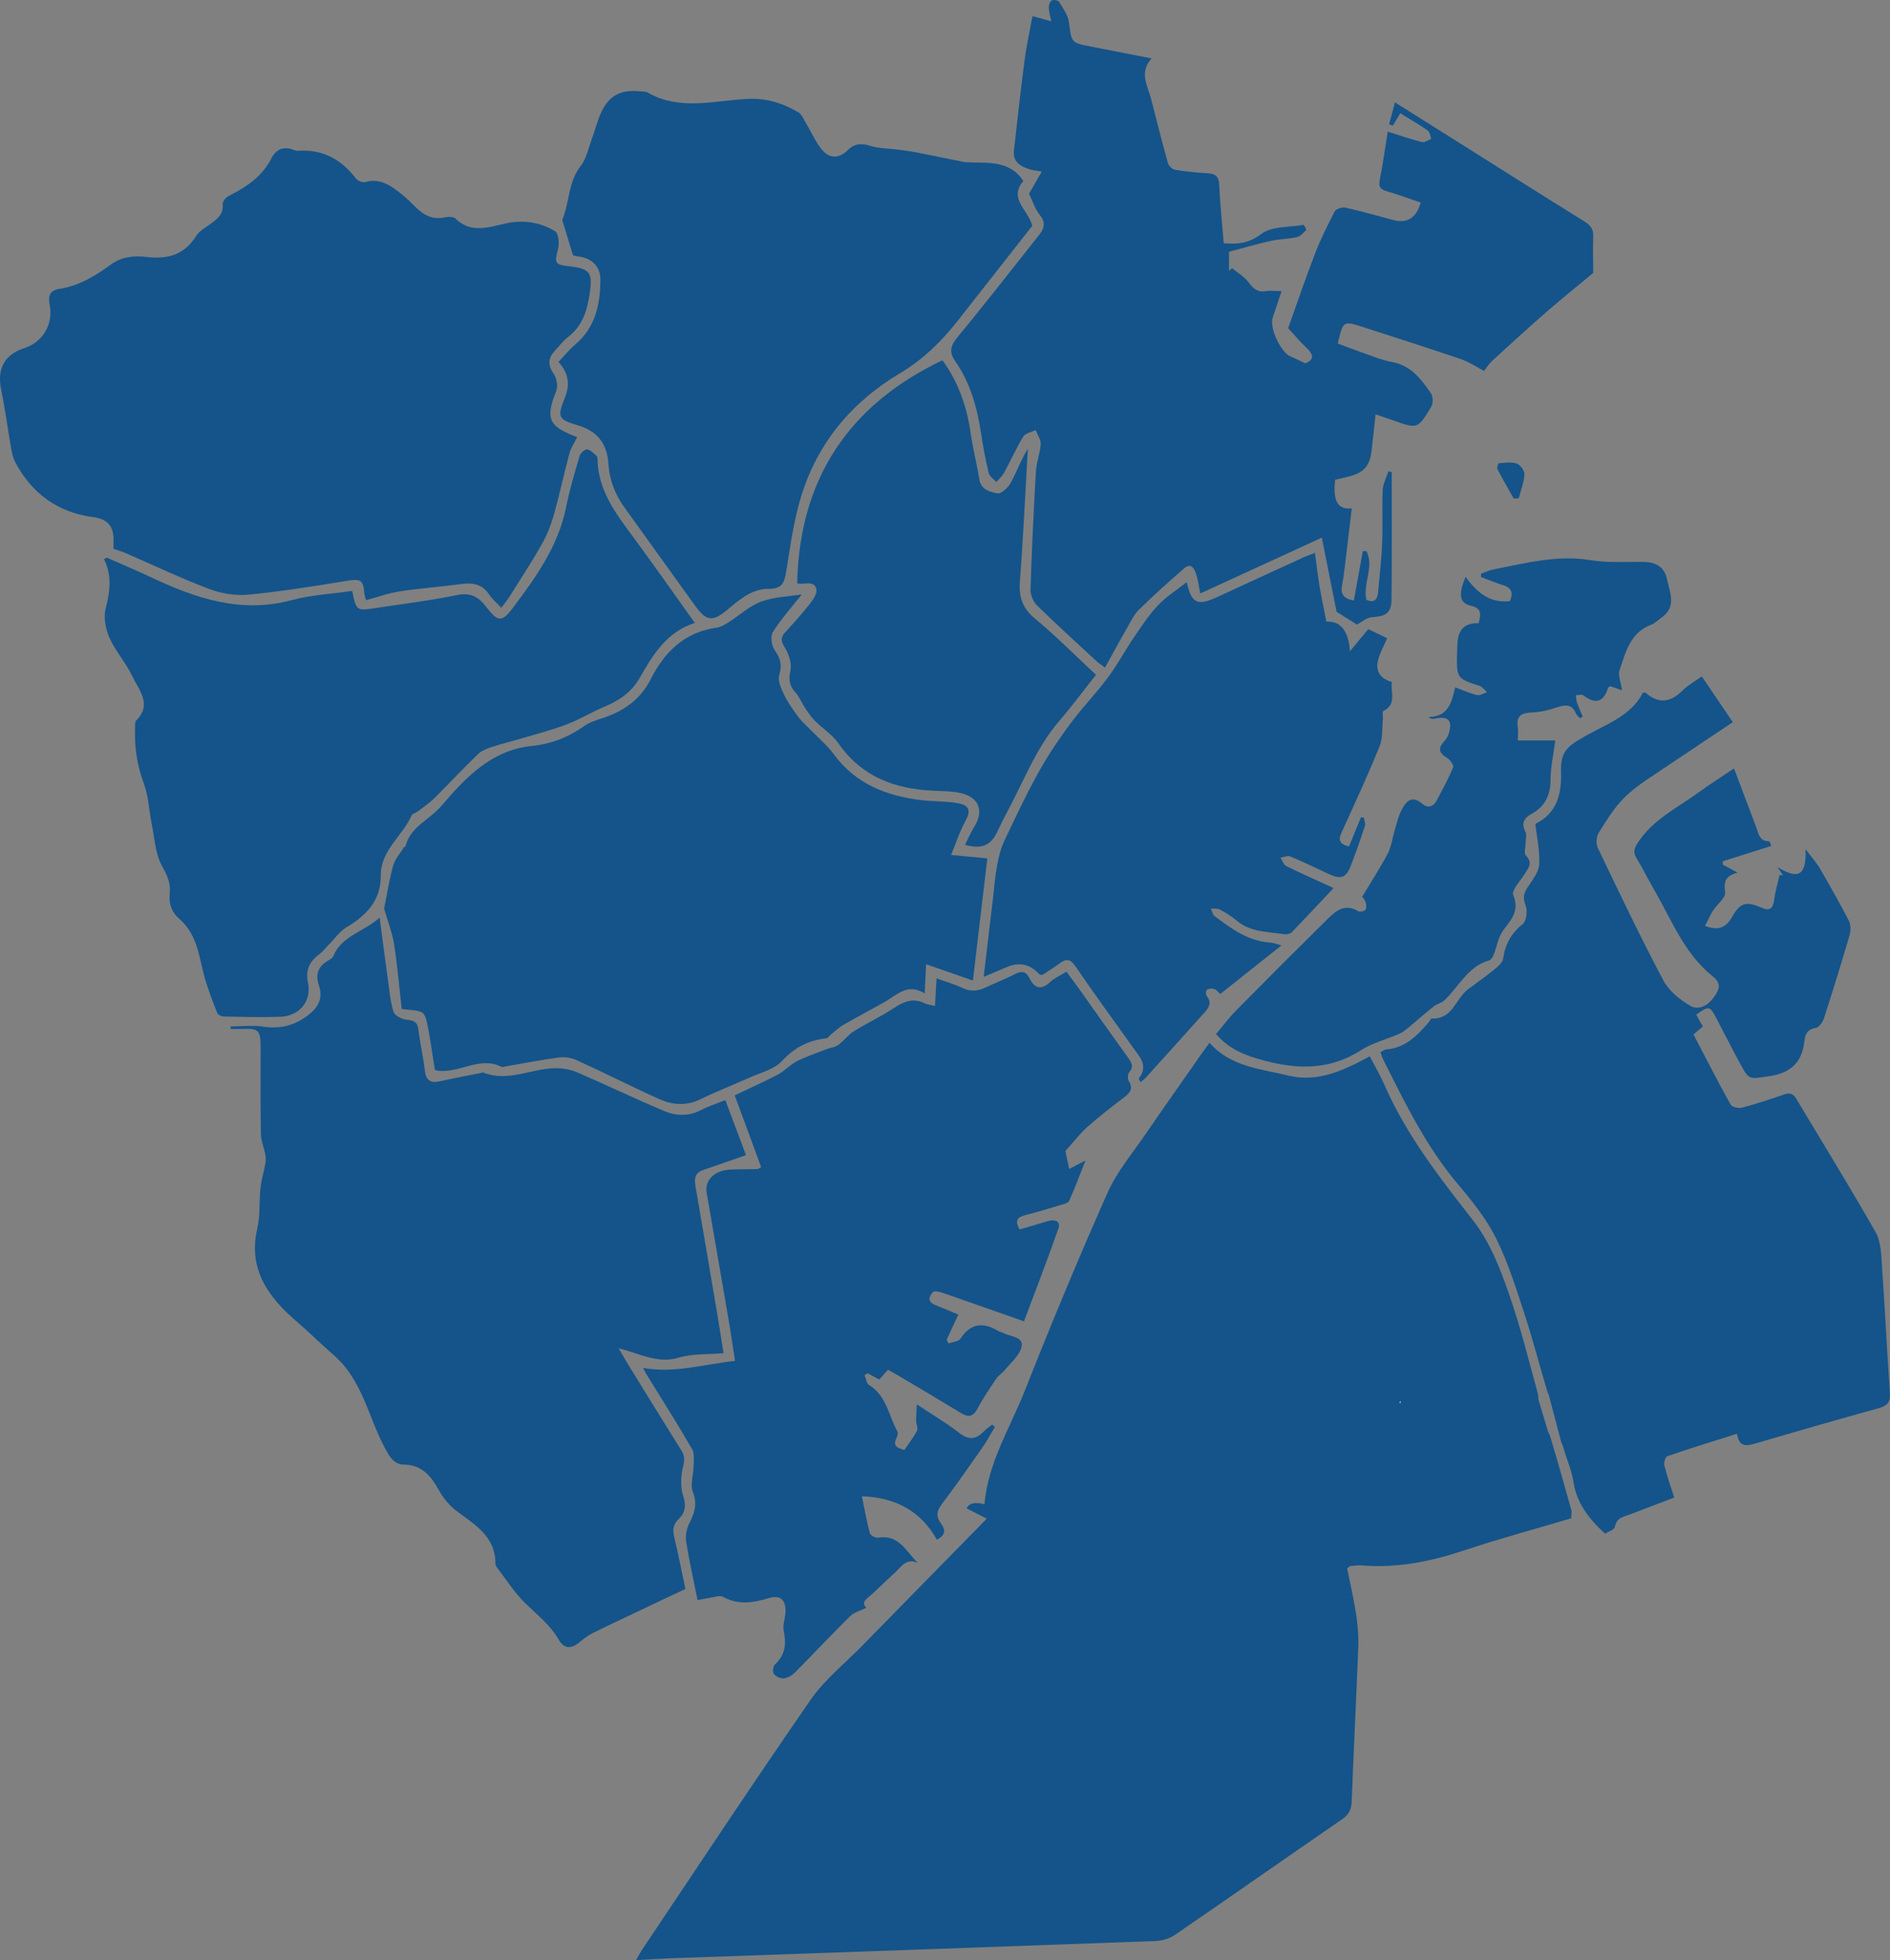 <?xml version="1.0" encoding="UTF-8"?>
<svg id="Layer_2" data-name="Layer 2" xmlns="http://www.w3.org/2000/svg" viewBox="0 0 191.31 198.36">
  <rect x="0" y="0" width="191.31" height="198.36" fill="#808080" stroke="none"/>
  <defs>
    <style>
      .cls-1, .cls-2, .cls-3 {
        stroke-width: 0px;
      }

      .cls-2 {
        fill: #14548a;
      }

      .cls-3 {
        fill: #fff;
      }
    </style>
  </defs>
  <g id="Layer_2-2" data-name="Layer 2">
    <path class="cls-2" d="m159.08,153.64c-3.63,1.08-7.29,2.06-10.88,3.26-3.37,1.12-6.77,1.81-10.34,1.52-.39-.03-.79.03-1.19.07-.07,0-.12.09-.31.23.3,1.49.66,3.03.9,4.59.17,1.09.27,2.22.23,3.32-.2,5.23-.47,10.45-.67,15.68-.03.79-.26,1.3-.93,1.77-5.66,3.89-11.28,7.84-16.95,11.72-.55.38-1.31.61-1.98.63-16.29.6-32.58,1.17-48.87,1.74-1.16.04-2.31.12-3.71.19.28-.48.45-.81.66-1.12,5.65-8.42,11.24-16.89,17.02-25.23,1.41-2.04,3.44-3.65,5.2-5.45,4.16-4.25,8.32-8.48,12.62-12.87-.82-.42-1.43-.74-2.04-1.05.26-.53.86-.66,1.81-.41.35-4.2,2.6-7.74,4.1-11.53,2.65-6.72,5.43-13.4,8.36-20,.96-2.15,2.55-4.03,3.9-6.01,1.85-2.7,3.75-5.37,5.62-8.06.22-.32.46-.63.8-1.1,2.15,2.44,5.14,2.63,7.94,3.31,3.05.74,5.62-.51,8.28-1.94.52,1,1.07,1.93,1.49,2.9,2.21,5.03,5.53,9.32,8.88,13.59,1.79,2.28,2.81,4.93,3.73,7.58,1.13,3.24,1.96,6.58,2.87,9.89.14.5.13,1.1-.02,1.59-.26.81-.07,1.37.55,1.89.31.26.64.61.75.98.75,2.48,1.45,4.98,2.15,7.48.06.22,0,.46,0,.79l.03.05Zm-30.39-11.09c-.11-1.61-1.19-.41-1.92-.85,0,.8-.05,1.39.02,1.97.03.28.28.54.43.81.16-.27.45-.53.45-.8,0-.75.22-1.22,1.06-1.17-.15.93.03,1.74,1.05,1.95.56.12,1.37.34,1.59-.75-.57-.03-1.06-.06-1.55-.09v-.25c.57-.04,1.14-.09,2.06-.16-.47-.6-.7-1.16-1.11-1.36-.82-.39-1.53,0-2.08.69h0Zm13.92-6.23c.8-.87,1.3-1.42,1.81-1.98-.07-.12-.14-.23-.21-.35-.74.26-1.48.51-2.31.8-.03-.57-.02-1.19-.14-1.8-.04-.21-.38-.45-.62-.51-.13-.03-.49.3-.49.47-.04,1.74-.02,3.49-.02,5.15,1.24.48,1.13-.47,1.36-1.13.84.58,1.36,1.81,3,.88-.87-.56-1.6-1.03-2.38-1.53h0Zm-14.19-2.97c-.03-.23-.06-.46-.09-.69-.68-.08-1.43-.38-2.02-.18-.58.19-1.23.81-1.4,1.38-.12.4.47,1.05.83,1.53.14.2.53.2.72.38.32.3.58.68.87,1.02-.46.04-1.01.27-1.37.1-.72-.35-1.01-.1-1.3.56.25.18.49.4.76.54,1.19.63,2.63.25,3.1-.8.46-1.02,0-1.82-1.39-2.46-.37-.17-.71-.4-1.06-.6.02-.11.04-.22.06-.34l2.29-.46v.02Zm5.6,4.93c1.26.04,2.16-.77,2.21-1.99.05-1.21-.83-2.16-2.02-2.21s-2.17.84-2.22,2.02c-.05,1.21.81,2.14,2.03,2.18h0Zm-1.77-3.25c-.46-.45-.67-.7-.93-.9-.17-.13-.57-.18-.58-.28-.04-.64-.45-.98-.92-.68-.57.38-.97,1.03-1.41,1.59-.04.04.12.36.2.36.93.04.75.72.79,1.29.11,1.58.79,2.06,2.51,1.66-.12-.28-.19-.74-.34-.77-1.36-.24-.79-1.2-.85-2,.39-.07.73-.13,1.52-.28h.01Zm8.12.18c-1.16-1.31-2.38-1.42-3.34-.54-.93.85-.94,2.18-.02,3.05.93.88,2.29.75,3.45-.58-.61-.07-1.01-.11-1.42-.17-.42-.06-.93-.03-1.23-.26-.18-.14-.19-.85,0-1.04.24-.24.74-.24,1.14-.31.4-.07.8-.09,1.42-.16h0Zm-5.68,9.3c0-1.16.02-2.15-.02-3.13,0-.19-.18-.48-.33-.53-.15-.04-.38.16-.56.27-.31.2-.59.54-.93.61-.91.19-1.13.78-1.09,1.57.04.82.49,1.22,1.31,1.21h1.62Zm10.77-2.49c.02.14.03.29.05.43.38.04.76.08.79.08-.27.4-1.01,1.11-.88,1.36.63,1.23,1.75.33,2.7.59-.11-.71-.11-1.24-.29-1.7-.16-.39-.49-.9-.83-.98-.47-.11-1.02.13-1.54.21h0Zm-18.95-.18c-.5-1.05-1.39-.93-2.16-.72-.84.23-1.21,1.04-.97,1.81.19.59.68,1.29,1.22,1.5.67.26,1.58.22,1.94-.88-.74-.48-2.18.97-2.3-.7-.14-1.94,1.67-.25,2.27-1.02h0Zm21.84,0c0,.62-.04,1.21.02,1.79.03.3.25.57.39.86.18-.29.36-.58.53-.88.19-.33.36-.66.53-1,.13.33.28.65.39.99.06.18,0,.41.05.59.04.12.19.26.31.27.13.02.39-.09.39-.15,0-.67.1-1.37-.1-1.98-.09-.28-.74-.46-1.16-.55-.37-.08-.77.02-1.35.06h0Zm-23.89-5.57c0-.48.07-.97-.03-1.42-.05-.26-.37-.46-.57-.69-.21.19-.59.36-.6.56-.06.99-.07,1.98,0,2.97,0,.2.46.37.71.56.16-.22.42-.42.46-.67.08-.42.02-.87.02-1.31h0Zm18.36,5.38c-.12.11-.24.23-.36.34.27.7.51,1.41.83,2.08s.82.65,1.14.04c.37-.7.59-1.48.88-2.22-.14-.08-.27-.17-.41-.25-.35.44-.7.88-1.01,1.26-.35-.4-.71-.83-1.07-1.25h0Zm12.65,2.76c.03-.15.05-.29.08-.44-.59-.14-1.18-.28-1.84-.44,0-.66.04-1.29-.02-1.91-.02-.2-.28-.37-.43-.56-.13.16-.36.32-.36.49-.03.97-.02,1.94-.02,2.87h2.6-.01Zm-17.13-2.46c-.37-.15-.75-.19-.83-.37-.65-1.41-1.02-.15-1.11.2-.13.47.13,1.03.17,1.55.1,1.17.58,1.43,1.67.87-1.14-1.32-1.14-1.43.1-2.26h0Zm4.07.77c-.22-.56-.44-1.11-.65-1.66-.13.56-.38,1.13-.36,1.69.02.58.28,1.15.44,1.73.18-.55.36-1.09.57-1.75h0Zm-6.46.51h0c0-.24.05-.49,0-.72-.08-.26-.26-.49-.39-.74-.14.23-.37.46-.41.7-.06.47-.06.96,0,1.43.03.2.28.37.43.55.12-.17.3-.33.36-.52.06-.22,0-.48,0-.71h.01Zm-11.04-10.09c-.45-.33-.75-.71-1.01-.69-.27.02-.7.43-.7.67,0,.26.4.71.66.72.27.02.57-.36,1.05-.7h0Z"/>
    <path class="cls-2" d="m175.77,145.11c-2.4.76-4.72,1.47-7.01,2.26-.19.07-.36.66-.29.94.26,1.04.62,2.06,1,3.24-1.51.58-2.99,1.13-4.46,1.7-.65.25-1.38.33-1.55,1.27-.05.29-.66.47-.99.69-1.64-1.51-2.89-3.1-3.21-5.28-.3-2.01-1.61-3.85-1.26-6.2-.02,0-.26-.13-.5-.26.03-.07.06-.14.09-.2.33.11.77.11.98.34.91.99,1.81,1.22,2.46.55.55-.57.48-1.68-.14-2.14-.73-.56-1.7-.27-2.35.64-.43-.3-.89-.56-1.26-.91-.29-.27-.57-.63-.68-1.01-.76-2.52-1.41-5.08-2.23-7.59-.87-2.65-1.7-5.35-2.93-7.83-.98-1.97-2.41-3.76-3.85-5.46-3.24-3.82-5.39-8.28-7.61-12.7-.1-.2-.15-.43-.24-.68.22-.11.39-.27.57-.28,1.95-.14,3.16-1.42,4.33-2.77.1-.12.2-.37.29-.36,2.12.11,2.41-2.03,3.67-2.96.88-.65,1.77-1.28,2.62-1.97.38-.31.87-.71.93-1.13.21-1.45.81-2.56,1.98-3.49.38-.31.51-1.37.3-1.89-.31-.76-.19-1.24.21-1.85.47-.72,1.11-1.5,1.16-2.29.09-1.32-.23-2.66-.39-4.11,2.15-1.05,2.68-2.96,2.6-5.26-.07-2.14.7-2.65,2.64-3.73,2.06-1.15,4.47-1.99,5.65-4.29.15.01.25-.01.3.03,1.32,1.13,2.51.95,3.71-.25.52-.53,1.21-.9,1.95-1.43,1.05,1.54,2.06,3.04,3.14,4.63-2.71,1.81-5.29,3.54-7.87,5.26-2.99,1.99-3.73,2.71-5.72,5.97-.23.38-.27,1.09-.08,1.49,2.16,4.5,4.3,9.01,6.64,13.42.56,1.06,1.68,1.96,2.75,2.58.79.46,1.75-.02,2.35-.87.52-.74.86-1.36-.09-2.11-2.91-2.32-4.19-5.77-5.99-8.86-.6-1.03-1.13-2.12-1.75-3.14-.35-.58-.22-.96.12-1.5,1.51-2.36,3.97-3.53,6.12-5.09,1.15-.84,2.36-1.6,3.64-2.47.78,2.06,1.51,4,2.24,5.93.25.65.31,1.45,1.31,1.45.1,0,.2.41.22.47-1.71.54-3.31,1.04-4.91,1.55,0,.12,0,.23.02.35.42.23.84.45,1.49.8-1.26.31-1.42.94-1.27,2.01.07.54-.81,1.19-1.22,1.82-.3.47-.52.99-.81,1.56,1.37.52,2.12.17,2.74-.92.85-1.49,1.45-1.59,3.08-.88.75.32,1.07-.03,1.17-.81.11-.85.36-1.69.55-2.53.12,0,.23,0,.35.01-.19-.28-.38-.55-.57-.83,1.71,1.05,3,1.31,2.85-1.81.66.88,1.13,1.39,1.47,1.98,1,1.73,1.99,3.47,2.9,5.24.21.4.23,1.01.1,1.45-.83,2.84-1.7,5.66-2.61,8.47-.13.39-.51.91-.84.96-.84.13-1.06.66-1.13,1.31-.24,2.21-1.42,3.27-3.64,3.58-1.94.27-1.94.44-2.87-1.28-.82-1.51-1.59-3.04-2.39-4.56-.69-1.31-.75-1.32-2.05-.4.11.2.22.41.33.62.1.17.2.34.34.57-.3.26-.59.5-.95.82,1.25,2.39,2.46,4.77,3.76,7.1.14.25.81.4,1.17.3,1.43-.38,2.83-.84,4.23-1.33.6-.21.93-.09,1.26.46,2.68,4.49,5.44,8.94,8.02,13.49.55.97.56,2.29.64,3.46.3,4.26.5,8.53.8,12.8.07.97-.3,1.31-1.17,1.55-4.16,1.15-8.3,2.34-12.44,3.56-.93.27-1.64.36-1.86-.94l-.06-.03Zm-9.66-.59c.92,0,1.4-.5,1.46-1.37.05-.83-.67-1.43-1.57-1.4-.93.03-1.39.57-1.37,1.44.02.91.56,1.35,1.48,1.33h0Zm-4.38-2.7c0,.63-.04,1.22.02,1.8.03.3.25.57.39.86.14-.27.3-.53.42-.81.15-.37.27-.76.41-1.14.15.04.31.07.46.11.04.46.06.92.13,1.38.03.16.17.39.3.43.14.04.48-.11.48-.18,0-.66.07-1.37-.14-1.97-.1-.28-.74-.43-1.16-.52-.37-.08-.77.02-1.31.04h0Zm6.25-.17c-.12.09-.25.18-.37.26.28.72.51,1.47.84,2.16.31.66.82.65,1.13.04.36-.7.58-1.48.86-2.23-.14-.08-.28-.17-.42-.25-.35.45-.7.9-.99,1.27-.35-.41-.7-.83-1.06-1.25h0Z"/>
    <path class="cls-2" d="m23.32,103.87c1.12,0,2.27-.13,3.37.03,1.84.27,3.35-.19,4.76-1.38.93-.79,1.19-1.7.84-2.77-.38-1.13-.12-1.94.91-2.53.2-.12.46-.26.54-.46.82-2.04,3.06-2.44,4.69-3.9.28,2.13.55,4.26.85,6.39.15,1.06.23,2.15.56,3.16.13.38.85.74,1.34.79.71.07,1.08.22,1.17,1,.17,1.38.49,2.74.65,4.12.11,1,.55,1.32,1.51,1.11,1.39-.31,2.79-.57,4.18-.85.08-.02.17-.07.23-.04,2.53,1.02,4.91-.45,7.38-.44.71,0,1.47.14,2.12.42,2.96,1.28,5.87,2.68,8.85,3.93,1.19.5,2.47.53,3.71-.12.7-.37,1.47-.61,2.44-1,.73,1.95,1.46,3.89,2.09,5.57-1.54.53-2.92,1.03-4.32,1.5-.81.27-.93.81-.8,1.59.78,4.48,1.53,8.97,2.29,13.45.18,1.09.35,2.19.56,3.5-1.6.14-3.16.04-4.56.46-2.1.63-3.84-.39-6.07-.96.53.9.88,1.5,1.24,2.08,1.7,2.75,3.39,5.51,5.11,8.25.34.54.35.97.19,1.62-.23.95-.3,2.08,0,2.98.34,1,.2,1.74-.46,2.37-.59.57-.61,1.11-.44,1.82.43,1.82.79,3.66,1.13,5.24-1.78.84-3.46,1.63-5.13,2.43-1.41.67-2.82,1.32-4.21,2.02-.45.23-.89.52-1.27.86-.87.76-1.64.82-2.2-.15-.86-1.5-2.16-2.51-3.36-3.67-1.1-1.06-1.94-2.4-2.88-3.63-.09-.12-.18-.29-.18-.43,0-2.73-2.05-3.91-3.9-5.29-.73-.55-1.38-1.32-1.82-2.12-.8-1.45-1.71-2.57-3.54-2.6-.96-.02-1.38-.68-1.86-1.55-1.74-3.17-2.3-6.97-5.25-9.53-1.28-1.11-2.47-2.31-3.77-3.42-2.77-2.38-4.94-5.23-3.97-9.37.31-1.34.18-2.77.33-4.16.09-.81.34-1.59.48-2.39.05-.29.07-.6.02-.89-.13-.72-.44-1.43-.46-2.15-.06-2.87-.02-5.75-.03-8.63,0-1.93-.15-2.07-2.03-2-.33.01-.66,0-1,0v-.25h-.03Z"/>
    <path class="cls-2" d="m137.33,63.2c-.67-.43-1.34-.85-2.04-1.29-.48-2.41-.96-4.87-1.49-7.5-4.07,1.87-8.11,3.72-12.31,5.65-.16-.79-.23-1.41-.42-1.99-.18-.56-.53-1.14-1.2-.56-1.56,1.36-3.11,2.74-4.58,4.19-.53.52-.86,1.24-1.23,1.89-.74,1.28-1.44,2.59-2.21,3.97-.37-.28-.64-.44-.86-.65-2.02-1.87-4.06-3.72-6.03-5.65-.39-.38-.67-1.09-.65-1.64.13-3.99.32-7.98.55-11.96.05-.91.43-1.79.48-2.7.03-.47-.33-.96-.51-1.44-.43.22-1.05.32-1.26.67-.72,1.18-1.28,2.46-1.95,3.68-.19.34-.51.61-.77.91-.27-.3-.69-.57-.77-.91-.32-1.31-.57-2.65-.77-3.99-.4-2.63-1.09-5.15-2.64-7.36-.62-.88-.46-1.55.25-2.4,2.82-3.41,5.54-6.92,8.29-10.38.54-.68.63-1.27.02-2.02-.48-.6-.72-1.39-1.07-2.11.39-.68.79-1.38,1.29-2.25-.58-.1-.92-.12-1.24-.23-.9-.29-1.7-.73-1.58-1.87.34-3.08.69-6.17,1.09-9.25.19-1.44.51-2.87.79-4.38.73.2,1.23.34,1.9.53-.12-.61-.25-1.02-.25-1.44,0-.24.14-.59.32-.68.18-.09.64,0,.73.15.39.66.9,1.34.99,2.06.27,2.07.2,2.08,2.26,2.47,1.95.38,3.9.76,6.1,1.19-1.27,1.45-.41,2.73-.06,4.04.57,2.19,1.11,4.38,1.72,6.56.08.28.46.64.75.68,1.1.18,2.22.28,3.33.35.78.05,1.07.35,1.11,1.17.09,1.95.3,3.89.46,5.91,1.42.1,2.52.03,3.78-.93,1.05-.81,2.82-.68,4.28-.93.07,0,.33.47.28.52-.28.28-.58.64-.93.72-.85.19-1.75.18-2.61.37-1.39.31-2.76.71-4.27,1.11v1.92c.1-.09.21-.18.31-.26.57.47,1.25.86,1.68,1.44.48.64.92,1.03,1.76.88.45-.08.93,0,1.57,0-.33.99-.62,1.85-.9,2.72-.33,1.03.83,3.49,1.82,3.9.44.18.87.4,1.49.69.65-.27,1.05-.67.17-1.51-.75-.71-1.41-1.51-1.91-2.05.93-2.62,1.76-5.06,2.69-7.47.57-1.48,1.28-2.92,2.01-4.33.14-.26.76-.47,1.09-.4,1.63.36,3.25.84,4.87,1.26,1.39.37,2.31-.22,2.76-1.77-1.15-.39-2.29-.81-3.47-1.16-.62-.18-.81-.44-.68-1.11.31-1.59.53-3.21.81-4.91,1.26.4,2.35.78,3.47,1.06.27.07.62-.21.94-.33-.12-.29-.15-.7-.37-.85-.88-.61-1.81-1.15-2.77-1.74-.28.47-.52.87-.76,1.26-.12-.05-.24-.1-.37-.15.18-.68.36-1.36.59-2.21,2.32,1.46,4.47,2.82,6.63,4.17,4.19,2.64,8.37,5.29,12.58,7.9.62.39.89.79.86,1.52-.05,1.39,0,2.79,0,3.67-1.74,1.45-3.21,2.62-4.62,3.85-1.9,1.65-3.76,3.35-5.61,5.05-.36.33-.63.77-.82,1.02-.74-.39-1.51-.91-2.35-1.2-3.29-1.12-6.6-2.17-9.9-3.24-2.01-.65-2.01-.64-2.56,1.66.71.27,1.44.55,2.17.81,1.09.38,2.17.85,3.3,1.06,1.94.35,2.98,1.74,3.97,3.19.22.32.22,1.03,0,1.38-1.34,2.23-1.37,2.21-3.81,1.35-.52-.18-1.05-.36-1.8-.62-.14,1.31-.27,2.51-.41,3.71-.18,1.52-.8,2.21-2.31,2.59-.46.12-.93.21-1.37.32-.25,2.06.22,3.08,1.68,2.89-.26,2.2-.51,4.31-.77,6.42-.06.51-.16,1.02-.24,1.54-.11.78.29,1.23,1.22,1.36.3-1.66.61-3.32.91-4.99h.36c.82,1.58-.38,3.27,0,4.93.72.32,1.11.05,1.18-.72.16-1.71.35-3.41.42-5.12.07-1.75-.03-3.52.05-5.27.03-.64.38-1.27.58-1.9l.33.09c0,4.3.03,8.6-.02,12.9,0,1.35-.6,1.71-1.98,1.78-.53.03-1.03.49-1.57.77l.02-.02Z"/>
    <path class="cls-2" d="m58.42,44.23c-.28.59-.63,1.1-.78,1.65-.55,2.03-.98,4.09-1.55,6.12-.29,1.02-.67,2.05-1.19,2.97-1.03,1.83-2.18,3.59-3.3,5.37-.23.37-.52.71-.86,1.17-.54-.58-.94-.91-1.21-1.32-.69-1.05-1.64-1.25-2.8-1.09-2.09.28-4.2.43-6.28.75-1.13.17-2.22.57-3.4.89-.08-.31-.16-.48-.17-.66-.1-1.42-.38-1.53-1.83-1.29-3.3.54-6.6,1.07-9.93,1.39-1.3.12-2.75-.12-3.98-.59-2.85-1.08-5.6-2.39-8.4-3.61-.4-.17-.82-.29-1.25-.44v-.99c0-1.34-.69-2.04-2-2.21-3.63-.46-6.26-2.38-7.96-5.59-.2-.38-.3-.82-.38-1.25-.36-2.04-.63-4.09-1.04-6.11-.42-2.06.34-3.51,2.33-4.15,1.9-.61,2.99-2.45,2.58-4.44-.18-.88.08-1.43.97-1.56,2-.3,3.66-1.32,5.25-2.48,1.12-.82,2.4-.9,3.67-.75,2.09.24,3.76-.24,4.94-2.12.34-.54,1-.89,1.54-1.29.66-.49,1.25-.96,1.15-1.94-.03-.26.34-.7.63-.84,1.78-.9,3.37-1.95,4.31-3.81.44-.87,1.21-1.25,2.21-.85.15.06.31.11.47.1,2.49-.17,4.39.86,5.87,2.81.18.23.66.43.92.36,1.53-.44,2.62.36,3.69,1.21.5.4.96.85,1.41,1.3.84.84,1.76,1.34,3.01,1.05.32-.07.83-.07,1.03.12,1.61,1.56,3.37.88,5.17.49,1.73-.37,3.45-.11,4.94.81.35.22.43,1.25.28,1.81-.36,1.37-.32,1.56,1.01,1.71,2.23.25,2.52.59,2.2,2.79-.25,1.68-.72,3.27-2.18,4.38-.5.38-.89.91-1.33,1.38-.7.74-.76,1.45-.13,2.35.31.44.44,1.27.25,1.75-1.26,3.07-.47,3.64,2.12,4.66h0Z"/>
    <path class="cls-2" d="m81.18,60.13c-.99,1.25-2.07,2.46-2.94,3.81-.27.42-.16,1.36.15,1.81.58.83.81,1.5.49,2.53-.18.55.16,1.35.45,1.95.39.82.93,1.58,1.47,2.31.39.53.91.96,1.37,1.44.74.77,1.58,1.47,2.21,2.32,2.22,3.04,5.37,4.27,8.94,4.68,1.19.14,2.4.09,3.57.29,1.3.22,1.41.78.78,1.93-.54.98-.88,2.06-1.4,3.32,1.42.13,2.47.23,3.67.35-.48,4.05-.96,8.11-1.46,12.36-1.64-.57-3.12-1.08-4.74-1.65-.05,1.04-.09,1.89-.14,2.96-1.72-1.1-2.81.15-4.06.86-1.39.79-2.8,1.52-4.18,2.32-.47.27-.86.67-1.29,1.01-.14.12-.27.34-.42.35-1.8.19-3.22.91-4.5,2.3-.78.84-2.14,1.16-3.27,1.67-1.67.75-3.38,1.41-5.02,2.21-1.38.67-2.75.57-4.05,0-2.84-1.27-5.61-2.68-8.43-3.97-.54-.25-1.24-.35-1.83-.27-1.81.24-3.61.6-5.42.91-.12.02-.26.09-.35.04-2.23-1.13-4.28.68-6.45.38-.04,0-.07-.02-.31-.08-.2-1.24-.38-2.56-.62-3.87-.43-2.33-.39-2-2.74-2.29-.24-2.12-.42-4.32-.76-6.5-.18-1.18-.63-2.31-1.02-3.66.25-1.24.5-2.81.91-4.33.18-.67.71-1.24,1.08-1.85.04-.06.17-.08.18-.14.49-1.97,2.41-2.66,3.58-4.02,2.51-2.92,5.08-5.71,9.27-6.13,1.89-.19,3.63-.87,5.2-1.98.6-.43,1.36-.65,2.08-.89,2.05-.7,3.68-1.89,4.68-3.86,1.41-2.79,3.43-4.78,6.68-5.23.41-.06.82-.3,1.19-.53,1.11-.7,2.12-1.67,3.32-2.11,1.35-.49,2.86-.52,4.12-.73h0Z"/>
    <path class="cls-2" d="m97,133.04c-.42.91-.8,1.73-1.18,2.55.07.12.13.25.2.37.41-.16,1.01-.19,1.2-.49,1.04-1.58,2.3-1.69,3.81-.78.17.1.38.12.56.22.69.38,2.02.34,1.82,1.37-.18.88-1.1,1.62-1.73,2.4-.24.3-.61.51-.82.82-.67.99-1.35,1.99-1.91,3.04-.45.85-.94.92-1.71.44-2.18-1.33-4.38-2.63-6.58-3.93-.24-.14-.48-.27-.78-.43-.3.34-.58.65-.89.99-.39-.22-.76-.42-1.14-.63-.11.06-.23.11-.34.17.15.35.2.86.47,1.02,1.77,1.09,1.97,3.1,2.86,4.7.09.16,0,.48-.11.68-.37.76.08.99.81,1.19.43-.64.92-1.26,1.29-1.96.12-.23-.09-.63-.1-.96,0-.47.03-.94.07-1.7,1.67,1.11,3.06,1.92,4.31,2.9.96.75,1.69.65,2.47-.16.25-.26.56-.46.84-.69.09.08.19.16.28.24-.44.73-.83,1.48-1.32,2.17-1.33,1.9-2.66,3.8-4.05,5.64-.51.68-.61,1.23-.1,1.93.41.56.62,1.16-.4,1.66-1.6-2.85-4.12-4.27-7.59-4.39.28,1.36.49,2.56.81,3.74.06.22.58.5.83.45,2.1-.36,2.82,1.38,4.02,2.55-1.17-.51-1.66.38-2.27.95-.77.7-1.51,1.42-2.27,2.13-.52.49-1.31.88-.66,1.46-.6.3-1.24.46-1.64.85-1.91,1.88-3.73,3.83-5.62,5.73-.29.29-.73.53-1.12.57-.33.03-.8-.2-.99-.46-.14-.2-.08-.78.12-.96,1.04-.96,1.16-2.07.88-3.38-.12-.56.12-1.18.17-1.78.1-1.31-.46-1.91-1.69-1.54-1.59.48-3.07.72-4.62-.13-.34-.19-.92.04-1.38.11-.45.06-.9.16-1.2.22-.42-2.07-.85-4-1.16-5.94-.09-.59.06-1.31.34-1.86.52-1.04.82-1.94.34-3.15-.29-.74.07-1.73.08-2.61,0-.59.11-1.28-.16-1.74-1.48-2.55-3.07-5.05-4.62-7.56-.12-.19-.21-.41-.33-.64,3.15.57,6.09-.36,9.3-.71-.21-1.38-.39-2.66-.61-3.93-.75-4.37-1.5-8.73-2.26-13.1-.22-1.26.8-2.26,2.4-2.33.92-.04,1.84-.03,2.75-.05.07,0,.14-.07.37-.19-.88-2.39-1.77-4.8-2.68-7.27,1.49-.71,2.96-1.36,4.39-2.12.67-.36,1.21-.98,1.89-1.33.95-.48,1.97-.82,2.97-1.21.4-.16.87-.19,1.21-.43.58-.42,1.02-1.04,1.63-1.42,1.32-.82,2.74-1.48,4.03-2.33,1-.66,1.93-1.05,3.08-.49.27.14.6.16,1.07.28.05-.93.1-1.77.16-2.79.94.34,1.81.59,2.62.97.84.4,1.59.32,2.39-.07.97-.47,1.99-.84,2.94-1.34.68-.36,1.12-.25,1.45.42.54,1.07,1.19,1.23,2.11.38.43-.4,1-.64,1.64-1.04.42.58.84,1.14,1.25,1.7,1.64,2.31,3.27,4.63,4.93,6.93.38.52.7.94.16,1.57-.15.18-.16.65-.03.87.48.78.12,1.2-.49,1.66-1.27.96-2.54,1.95-3.73,3.01-.77.69-1.41,1.54-2.19,2.41.09.44.21,1.05.37,1.82.49-.26.92-.48,1.66-.86-.61,1.52-1.09,2.82-1.66,4.09-.1.22-.53.31-.82.4-1.22.37-2.45.74-3.68,1.06-.77.2-1.01.56-.51,1.43.95-.28,1.93-.57,2.91-.86.67-.19,1.27.04,1.02.75-1.09,3.12-2.29,6.2-3.49,9.41-2.81-.99-5.51-1.95-8.22-2.88-.31-.11-.83-.23-.98-.09-.4.42-.64.97.19,1.3.77.3,1.53.64,2.37.99h0Z"/>
    <path class="cls-2" d="m56.53,36.63c.58-.61,1.07-1.23,1.67-1.74,2.09-1.76,2.58-4.14,2.57-6.68,0-1.24-.94-2.12-2.2-2.25-.31-.03-.62-.08-.62-.28-.32-1.05-.64-2.1-.96-3.16-.03-.11-.08-.25-.05-.34.72-1.75.57-3.78,1.84-5.39.57-.72.76-1.73,1.09-2.62.33-.9.56-1.84.95-2.71.78-1.75,1.92-2.38,3.81-2.23.32.03.68,0,.94.14,3.27,1.88,6.75.79,10.13.64,1.91-.09,3.54.43,5.1,1.35.39.23.59.8.85,1.23.53.87.94,1.86,1.6,2.62.8.9,1.73.81,2.6-.05.69-.68,1.41-.66,2.29-.39.83.26,1.75.24,2.63.36.68.09,1.36.17,2.04.3,1.63.32,3.26.66,4.89.99h.12c2.08.11,4.32-.28,5.77,1.9-1.55,1.76.49,2.92.9,4.53-2.44,3.1-4.95,6.3-7.46,9.5-1.68,2.15-3.56,4.01-5.96,5.44-4.83,2.87-8.3,7.01-9.97,12.42-.76,2.46-1.1,5.06-1.52,7.62-.18,1.13-.41,1.78-1.79,1.76-1.62-.02-2.89,1.05-4.06,2.03-1.56,1.31-2.18,1.32-3.37-.32-2.38-3.3-4.75-6.61-7.13-9.91-.96-1.33-1.54-2.78-1.64-4.43-.13-2-1.06-3.31-3.08-3.91-2.04-.61-2.12-.84-1.33-2.81.54-1.34.37-2.49-.66-3.63v.02Z"/>
    <path class="cls-2" d="m10.83,56.44c1.51.67,3.03,1.31,4.52,2.01,4.51,2.12,9.08,3.66,14.19,2.28,1.98-.53,4.08-.63,6.11-.93.42,2.03.42,2.04,2.46,1.72,2.7-.41,5.42-.74,8.1-1.29,1.34-.28,2.16.09,2.95,1.12,1.23,1.6,1.62,1.69,2.79.12,2.31-3.08,4.57-6.22,5.35-10.14.35-1.75.86-3.47,1.37-5.19.08-.29.52-.68.76-.66.34.04.65.4.95.65.08.06.1.22.1.34.06,3.31,2.02,5.71,3.85,8.2,2.01,2.73,3.95,5.5,6,8.37-2.84.9-4.25,3.23-5.6,5.6-.82,1.43-2.07,2.26-3.55,2.88-1.28.54-2.48,1.27-3.77,1.77-1.37.53-2.79.9-4.2,1.32-1.15.34-2.31.62-3.45.99-.49.16-1.01.37-1.37.71-1.51,1.46-2.95,3-4.44,4.48-.49.48-1.07.88-1.62,1.3-.22.17-.59.24-.68.45-.91,2.09-3.13,3.49-3.11,6.08.02,2.48-1.43,4.01-3.45,5.21-.71.42-1.22,1.18-1.83,1.79-.33.34-.62.72-1,1-.97.72-1.34,1.61-1.09,2.81.39,1.87-.83,3.4-2.82,3.47-1.91.07-3.82.01-5.73-.03-.22,0-.57-.19-.64-.38-.41-1.02-.8-2.06-1.13-3.1-.7-2.23-.74-4.73-2.72-6.42-.79-.68-1.06-1.57-.95-2.59s-.26-1.81-.78-2.74c-.68-1.23-.75-2.8-1.04-4.23-.28-1.39-.33-2.86-.82-4.17-.69-1.85-.94-3.7-.87-5.63,0-.24-.02-.56.11-.69,1.65-1.64.28-3.08-.38-4.47-.65-1.36-1.7-2.53-2.32-3.9-.39-.88-.62-2.04-.39-2.95.43-1.7.68-3.33-.17-5.02.1-.05.2-.09.3-.14h.01Z"/>
    <path class="cls-2" d="m120.12,58.89c.47,2.17,1.08,2.46,3.07,1.54,2.93-1.36,5.87-2.7,8.81-4.05.31-.14.64-.25,1.1-.43.17,1.21.29,2.31.47,3.4.19,1.12.43,2.23.69,3.56,1.45-.09,2.26.98,2.38,3,.8-.97,1.37-1.65,1.86-2.24.72.34,1.32.63,1.91.92-.3.73-.79,1.54-.96,2.4-.2,1.01.37,1.73,1.43,2.02-.13,1.05.53,2.27-.87,2.96-.11.05,0,.51-.03.78-.09.92,0,1.92-.32,2.74-1.2,2.96-2.54,5.86-3.87,8.77-.37.8-.15,1.19.76,1.4.4-.98.8-1.96,1.2-2.93h.3c.04.28.19.59.12.83-.45,1.37-.92,2.72-1.44,4.06-.47,1.22-1.01,1.4-2.21.84-1.3-.61-2.6-1.24-3.92-1.79-.26-.11-.65.08-.98.13.19.29.31.7.57.84,1.53.76,3.09,1.45,4.8,2.23-1.47,1.56-2.82,3.01-4.2,4.44-.16.17-.51.28-.75.24-1.68-.26-3.45-.19-4.87-1.39-.52-.43-1.1-.8-1.7-1.12-.25-.13-.6-.07-.9-.09.12.26.17.61.37.76,1.7,1.27,3.4,2.54,5.65,2.68.31.02.61.15,1.13.28-2.14,1.7-4.14,3.29-6.2,4.92-.2-.17-.37-.42-.61-.5-.22-.08-.54-.05-.74.07-.11.06-.14.49-.04.61.59.71.22,1.23-.27,1.77-1.95,2.16-3.9,4.33-5.85,6.49-.15.17-.34.29-.56.48-.09-.19-.2-.34-.17-.38,1-1.28.08-2.18-.6-3.13-1.95-2.73-3.93-5.44-5.82-8.21-.53-.78-.95-.78-1.62-.28-.57.43-1.19.79-1.74,1.16-.16-.04-.26-.04-.31-.09-.95-1.03-2.06-1.26-3.35-.68-.68.3-1.38.58-2.27.96.33-2.8.64-5.41.95-8.02.13-1.07.2-2.15.4-3.21.16-.85.36-1.72.72-2.49,1.12-2.38,2.25-4.77,3.53-7.07.94-1.69,2.04-3.3,3.19-4.86,1.19-1.6,2.59-3.04,3.78-4.64.98-1.31,1.75-2.77,2.68-4.13.75-1.11,1.5-2.24,2.42-3.21.81-.86,1.85-1.5,2.86-2.3l.02-.04Z"/>
    <path class="cls-2" d="m80.69,59.04c.23-10.59,5.23-18.06,14.7-22.58,1.5,2.02,2.45,4.51,2.84,7.24.23,1.62.64,3.2.9,4.82.18,1.09,1.12,1.25,1.84,1.41.36.08,1.06-.58,1.33-1.06.62-1.13,1.06-2.36,1.74-3.46-.26,4.46-.46,8.93-.8,13.38-.13,1.61.24,2.75,1.53,3.82,2.14,1.77,4.11,3.77,6.17,5.68-1.27,1.6-2.44,3.18-3.71,4.66-2.39,2.78-3.64,6.19-5.35,9.35-.34.63-.64,1.28-.96,1.93-.66,1.34-1.52,1.72-3.24,1.27.31-.61.55-1.21.89-1.75,1.07-1.68.57-3.07-1.38-3.5-.89-.2-1.82-.18-2.74-.23-3.9-.18-7.23-1.42-9.57-4.78-.62-.89-1.61-1.51-2.39-2.29-.38-.39-.69-.85-1-1.31-.33-.49-.55-1.09-.94-1.52-.63-.68-.75-1.31-.54-2.25.15-.71-.15-1.65-.55-2.31-.38-.62-.5-1,0-1.55.83-.9,1.64-1.81,2.4-2.76.36-.45.83-1.05.78-1.54-.08-.86-.92-.66-1.55-.64-.12,0-.24-.01-.4-.02h0Z"/>
    <path class="cls-2" d="m153.65,74.93h3.78c-.19,1.46-.48,2.73-.48,4,0,1.58-.6,2.71-1.93,3.44-.83.46-1.03.99-.6,1.85.15.3,0,.74,0,1.12,0,.42-.18,1.02.03,1.24.75.75.25,1.27-.13,1.88-.44.7-1.34,1.65-1.15,2.11.65,1.57-.14,2.43-.97,3.52-.55.71-.68,1.73-1.03,2.6-.08.2-.26.45-.44.5-2.19.63-3.07,2.7-4.57,4.08-.28.25-.72.33-1.01.56-.87.69-1.7,1.43-2.56,2.14-.3.25-.62.5-.97.66-1.28.56-2.68.9-3.84,1.64-3.41,2.19-6.9,1.94-10.56.85-1.58-.47-2.96-1.12-4.13-2.48.69-.81,1.33-1.67,2.08-2.43,3.06-3.1,6.13-6.17,9.23-9.23.84-.83,1.76-1.57,3.07-.77.17.1.61.02.74-.13.13-.16.08-.52.02-.77-.05-.22-.23-.4-.34-.57.89-1.49,1.81-2.89,2.58-4.36.38-.72.47-1.59.71-2.39.21-.68.37-1.4.69-2.02.46-.88,1.04-1.55,2.12-.61.5.43,1.08.31,1.41-.31.6-1.12,1.21-2.24,1.7-3.41.08-.2-.31-.74-.6-.92-.79-.48-1.02-.95-.32-1.69.21-.22.38-.52.47-.81.4-1.29-.03-1.76-1.33-1.51-.12.02-.24.04-.36.04-.07,0-.15-.04-.37-.19,2-.01,2.35-1.47,2.71-3,.8.29,1.49.61,2.21.78.3.07.67-.18,1.01-.29-.25-.22-.46-.54-.74-.63-2.3-.74-2.36-.82-2.29-3.27,0-.36.02-.72.04-1.08.07-1.39.78-2.06,2.15-2,.16-.79.42-1.49-.8-1.77-1.16-.27-1.28-1.14-.53-2.92,1.11,1.53,2.41,2.69,4.48,2.45.38-.85.17-1.36-.73-1.63-.74-.22-1.46-.54-2.19-.81,0-.11,0-.22,0-.33.43-.15.85-.36,1.29-.44,3.24-.63,6.43-1.49,9.82-.93,1.75.29,3.58.15,5.38.18,1.23.02,2.07.49,2.34,1.76.3,1.38,1,2.81-.6,3.9-.33.23-.62.55-.98.68-2.14.79-2.6,2.78-3.22,4.6-.19.54.14,1.26.25,2.05-.5-.18-.85-.3-1.18-.41-.1.06-.21.08-.23.14-.46,1.5-1.29,1.71-2.52.77-.16-.12-.5,0-.75,0,.04.25.04.51.12.75.17.48.38.95.58,1.42-.1.05-.19.1-.29.15-.14-.16-.32-.3-.4-.48-.4-.93-1.03-.91-1.87-.63-.82.27-1.69.5-2.54.53-1.08.04-1.69.32-1.47,1.54.06.34,0,.7,0,1.3h0Z"/>
    <path class="cls-2" d="m153.22,50.46c-.55-.99-1.12-1.98-1.65-2.99-.07-.14.07-.58.13-.59.61-.04,1.27-.15,1.82.03.36.12.81.72.79,1.08-.05.82-.37,1.63-.58,2.44-.17,0-.35.01-.52.02h0Z"/>
    <path class="cls-3" d="m142.61,136.32c.77.5,1.51.97,2.38,1.53-1.64.93-2.16-.3-3-.88-.23.66-.12,1.61-1.36,1.13,0-1.67,0-3.41.02-5.15,0-.17.37-.5.49-.47.24.06.58.3.62.51.12.6.1,1.23.14,1.8.83-.29,1.57-.54,2.31-.8.07.12.14.23.21.35-.51.56-1.02,1.11-1.81,1.98h0Z"/>
    <path class="cls-3" d="m128.42,133.35l-2.29.46c-.02.11-.04.22-.06.34.35.2.69.43,1.06.6,1.39.64,1.85,1.44,1.39,2.46-.47,1.05-1.92,1.43-3.1.8-.27-.14-.51-.36-.76-.54.29-.66.58-.91,1.3-.56.35.17.91-.05,1.37-.1-.29-.35-.54-.72-.87-1.02-.19-.18-.58-.19-.72-.38-.35-.48-.94-1.13-.83-1.53.17-.57.82-1.19,1.4-1.38.59-.2,1.34.1,2.02.18.03.23.06.46.09.69v-.02Z"/>
    <path class="cls-3" d="m134.02,138.28c-1.22-.04-2.08-.96-2.03-2.18.05-1.18,1.03-2.06,2.22-2.02,1.19.05,2.06,1,2.02,2.21-.05,1.21-.95,2.03-2.21,1.99h0Zm1.35-2.06c-.54-.42-.87-.89-1.21-.89-.3,0-.87.56-.83.79.06.38.47.89.83.98.25.07.66-.46,1.21-.89h0Z"/>
    <path class="cls-3" d="m132.25,135.03c-.79.15-1.13.21-1.52.28.06.8-.51,1.76.85,2,.15.03.22.49.34.77-1.73.4-2.4-.08-2.51-1.66-.04-.58.14-1.26-.79-1.29-.08,0-.23-.32-.2-.36.45-.56.84-1.21,1.41-1.59.46-.31.87.04.92.68,0,.1.4.15.58.28.25.2.47.44.93.9h-.01Z"/>
    <path class="cls-3" d="m140.37,135.22c-.61.06-1.02.09-1.42.16s-.9.07-1.14.31c-.18.19-.18.9,0,1.04.3.23.81.2,1.23.26.4.06.81.1,1.42.17-1.16,1.33-2.52,1.46-3.45.58-.92-.87-.91-2.2.02-3.05.96-.88,2.18-.78,3.34.54h0Z"/>
    <path class="cls-3" d="m134.69,144.52h-1.62c-.82,0-1.27-.39-1.31-1.21-.04-.79.18-1.39,1.09-1.57.34-.07.62-.41.93-.61.18-.12.41-.32.56-.27s.33.34.33.53c.03.99.02,1.97.02,3.13h0Z"/>
    <path class="cls-3" d="m145.46,142.03c.52-.09,1.07-.33,1.54-.21.34.08.67.59.83.98.19.46.18.99.29,1.7-.95-.26-2.07.64-2.7-.59-.13-.26.61-.97.88-1.36-.03,0-.41-.04-.79-.08-.02-.14-.03-.29-.05-.43h0Z"/>
    <path class="cls-3" d="m126.51,141.84c-.61.77-2.41-.92-2.27,1.02.12,1.67,1.55.22,2.3.7-.35,1.1-1.27,1.15-1.94.88-.53-.21-1.03-.91-1.22-1.5-.24-.77.13-1.58.97-1.81.77-.21,1.67-.33,2.16.72h0Z"/>
    <path class="cls-3" d="m128.69,142.55c.55-.68,1.26-1.08,2.08-.69.41.2.64.76,1.11,1.36-.92.07-1.49.12-2.06.16v.25c.49.03.98.05,1.55.09-.22,1.09-1.03.86-1.59.75-1.02-.21-1.21-1.03-1.05-1.95l-.04.04h0Z"/>
    <path class="cls-3" d="m148.34,141.84c.57-.03.98-.14,1.35-.06.42.09,1.07.27,1.16.55.19.61.11,1.31.1,1.98,0,.06-.26.17-.39.15-.12-.02-.27-.16-.31-.27-.06-.18,0-.41-.05-.59-.1-.34-.25-.66-.39-.99-.18.33-.35.67-.53,1-.17.3-.35.59-.53.88-.14-.29-.36-.56-.39-.86-.06-.58-.02-1.16-.02-1.79h0Z"/>
    <path class="cls-3" d="m124.45,136.27c0,.44.05.88-.02,1.31-.04.24-.3.45-.46.67-.25-.18-.7-.36-.71-.56-.07-.99-.06-1.98,0-2.97,0-.2.39-.38.6-.56.2.23.52.43.57.69.09.46.03.95.03,1.42h0Z"/>
    <path class="cls-3" d="m142.81,141.65c.36.42.72.84,1.07,1.25.3-.38.65-.82,1.01-1.26.14.08.27.17.41.25-.29.74-.51,1.52-.88,2.22-.32.61-.82.62-1.14-.04-.32-.67-.56-1.39-.83-2.08.12-.11.24-.23.36-.34h0Z"/>
    <path class="cls-3" d="m155.46,144.41h-2.6c0-.93-.02-1.9.02-2.87,0-.17.24-.32.36-.49.15.19.41.36.43.56.06.62.02,1.26.02,1.91.66.16,1.25.3,1.84.44-.03.15-.05.29-.08.44h.01Z"/>
    <path class="cls-3" d="m138.32,141.96c-1.25.83-1.25.94-.1,2.26-1.09.56-1.57.3-1.67-.87-.04-.52-.3-1.08-.17-1.55.09-.35.46-1.61,1.11-.2.08.18.47.21.83.37h0Z"/>
    <path class="cls-3" d="m128.73,142.51c-.84-.04-1.05.42-1.06,1.17,0,.27-.29.53-.45.8-.15-.27-.4-.53-.43-.81-.07-.57-.02-1.16-.02-1.97.73.44,1.82-.76,1.92.85l.04-.04h0Z"/>
    <path class="cls-3" d="m142.4,142.73c-.22.66-.39,1.21-.57,1.75-.16-.57-.43-1.15-.44-1.73,0-.56.23-1.12.36-1.69.22.55.43,1.1.65,1.66h0Z"/>
    <path class="cls-3" d="m135.94,143.24c0,.24.05.49,0,.71-.05.19-.23.35-.36.52-.15-.18-.4-.35-.43-.55-.06-.47-.07-.96,0-1.43.03-.25.26-.47.41-.7.13.25.31.48.39.74.07.22,0,.48,0,.72h-.01Z"/>
    <path class="cls-3" d="m124.9,133.15c-.48.34-.78.72-1.05.7-.25-.02-.66-.47-.66-.72s.44-.65.7-.67.55.36,1.01.69h0Z"/>
    <path class="cls-3" d="m166.11,144.52c-.92.02-1.46-.42-1.48-1.33-.02-.88.44-1.41,1.37-1.44.9-.03,1.62.57,1.57,1.4-.05.87-.53,1.39-1.46,1.37h0Z"/>
    <path class="cls-3" d="m161.73,141.82c.54-.02.94-.12,1.31-.04.42.09,1.06.24,1.16.52.21.6.14,1.31.14,1.97,0,.07-.35.22-.48.18-.14-.04-.28-.27-.3-.43-.07-.45-.09-.92-.13-1.38-.15-.04-.31-.07-.46-.11-.13.38-.25.77-.41,1.14-.12.28-.28.54-.42.81-.14-.29-.36-.56-.39-.86-.06-.58-.02-1.17-.02-1.8h0Z"/>
    <path class="cls-3" d="m167.98,141.65c.36.42.72.84,1.06,1.25.29-.37.64-.82.99-1.27.14.08.28.17.42.25-.28.75-.5,1.52-.86,2.23-.32.62-.82.62-1.13-.04-.33-.7-.57-1.44-.84-2.16.12-.09.25-.18.37-.26h0Z"/>
    <path class="cls-1" d="m135.37,136.22c-.55.42-.96.95-1.21.89-.36-.09-.77-.6-.83-.98-.04-.23.54-.8.83-.79.34,0,.67.47,1.21.89h0Z"/>
    <g>
      <path class="cls-3" d="m127.82,133.17l.33,6.52c-.16-1.53-.32-3.05-.47-4.58"/>
      <path class="cls-3" d="m126.32,133.17l.33,6.52h3c-.16-1.53-.32-3.05-.47-4.58-.04-.41-.14-.76-.44-1.06-.26-.26-.69-.46-1.06-.44-.74.03-1.59.66-1.5,1.5.16,1.53.32,3.05.47,4.58.04.41.14.76.44,1.06.26.26.69.46,1.06.44.78-.03,1.54-.66,1.5-1.5l-.33-6.52c-.04-.78-.66-1.54-1.5-1.5-.78.03-1.54.66-1.5,1.5h0Z"/>
    </g>
    <g>
      <path class="cls-2" d="m134.43,134.31l.29,6.46-1.3-7.21-.11,6.42-.5-7.49-1.22,7.27.15-7.43-1.3,7.41.33-6.81-.47,7.63.03-6.25-1.36,5.52.11-5.09-.42,6.97-.4-4.36-1.46,3.52,1.78-7.49-2.65,5.32,2.11-5.88-4.17,5.46,2.1-4.4-.36.78.33-1.95-3.11,3.27,1.74-4.2-3.05,3.64-.06-1.24c-1.18,2.69-1.44,5.77-.74,8.62l4.28-6.44.51,9.57,1.35-4c-1.21,1.82-2.43,3.64-3.64,5.46l-.73-4.31-.17-2.82c1.37,1.38,2.75,2.76,4.12,4.14.54-1.72,1.08-3.44,1.61-5.15l2.83,4.23-.52-3.31.77,5.31-1.26-1.56-.94,1.53-.64-2.71c-.56,1.51.84,3.17,2.41,3.51s3.19-.23,4.69-.8c-.12-.29-.23-.58-.35-.87-.72.15-1.45.31-2.17.46,1.45-.67,2.9-1.34,4.35-2.01-1.89-.07-3.77-.13-5.66-.2,1.3.1,2.61.2,3.91.3l-1.91-.93,2.27-2.07,1.05,5.29.32-3.83.86,2.34c-.03-2.95-1.07-5.89-2.9-8.2l4.29,3.12-2.98-4.38c1.39,2.12,2.77,4.25,4.16,6.37l-2.08-5.73,2.82,3.97-2.53-6.95,2.7,8.22-.96-8.13,1.01,6.64-1.66-6.98,2.48,7.87-.77-5.78v4.3c.14-1.25.29-2.5.43-3.74l1.58,2.23-.43-2.41.61,8.17.15-6.63.51,4.2-.16-2.75-1.87,8.37-2.58-3.72c.52,1.55,1.04,3.09,1.56,4.64l.47-2.58,2.05,4.35.26-5.84,2.94,5.45,1.21-5.64,1.34,4.87,1.28-8.95-1.85,5.46-2.48-4.24.43,7.9c-.92-1.92-1.84-3.83-2.76-5.75,1.21,1.08,1.68,2.74,2.39,4.19s1.99,2.92,3.61,2.83c1.54-.09,2.67-1.62,2.85-3.15s-.35-3.04-.88-4.49c.67,1.13,1.33,2.25,2,3.38,0-.79,0-1.58-.02-2.37.34,1.15.69,2.3,1.03,3.45"/>
      <path class="cls-2" d="m132.93,134.31l.29,6.46,2.95-.4-1.3-7.21c-.31-1.71-2.92-1.24-2.95.4l-.11,6.42h3l-.5-7.49c-.1-1.57-2.65-2.17-2.95-.4l-1.22,7.27,2.95.4.15-7.43c.03-1.65-2.65-2.1-2.95-.4l-1.3,7.41,2.95.4.33-6.81c.09-1.93-2.88-1.92-3,0l-.47,7.63h3l.03-6.25c0-1.67-2.54-2.06-2.95-.4l-1.36,5.52,2.95.4.11-5.09c.04-1.94-2.88-1.91-3,0l-.42,6.97h3l-.4-4.36c-.16-1.74-2.3-1.96-2.95-.4l-1.46,3.52,2.89.8,1.78-7.49c.38-1.59-1.95-2.74-2.74-1.16l-2.65,5.32,2.74,1.16,2.11-5.88c.63-1.74-1.8-2.39-2.74-1.16-1.39,1.82-2.78,3.64-4.17,5.46l2.59,1.51,2.1-4.4-2.59-1.51-.36.78,2.74,1.16.33-1.95c.23-1.37-1.39-2.64-2.51-1.46l-3.11,3.27,2.51,1.46,1.74-4.2c.57-1.38-1.58-2.57-2.51-1.46l-3.05,3.64,2.56,1.06-.06-1.24c-.09-1.79-2.31-1.92-2.95-.4-1.25,3-1.46,6.26-.74,9.42.3,1.33,2.07,1.37,2.74.36,1.43-2.15,2.85-4.29,4.28-6.44l-2.8-.76.51,9.57c.09,1.7,2.4,2.02,2.95.4l1.35-4c.57-1.68-1.84-2.51-2.74-1.16-1.21,1.82-2.43,3.64-3.64,5.46l2.74.36c-.38-2.26-.7-4.45-.84-6.74l-2.56,1.06,4.12,4.14c.82.82,2.17.4,2.51-.66.54-1.72,1.08-3.44,1.61-5.15l-2.74.36,2.83,4.23c.98,1.47,3,.5,2.74-1.16l-.52-3.31c-.3-1.91-3.16-1.09-2.89.8l.77,5.31,2.51-1.46-1.26-1.56c-.63-.78-1.9-.45-2.36.3l-.94,1.53,2.74.36-.64-2.71c-.35-1.46-2.51-1.39-2.89,0-.55,1.98.51,3.95,2.29,4.9,2.13,1.14,4.55.44,6.66-.34.69-.26,1.37-1.04,1.05-1.85-.12-.29-.23-.58-.35-.87-.32-.79-.97-1.23-1.85-1.05-.72.15-1.45.31-2.17.46l1.16,2.74c1.45-.67,2.9-1.34,4.35-2.01s.62-2.75-.76-2.8c-1.89-.07-3.77-.13-5.66-.2s-1.91,2.86,0,3c1.3.1,2.61.2,3.91.3,1.46.11,2.07-2.15.76-2.8l-1.91-.93.3,2.36,2.27-2.07-2.51-.66,1.05,5.29c.35,1.76,2.81,1.18,2.95-.4l.32-3.83-2.95.4.86,2.34c.55,1.5,3,1.4,2.95-.4-.09-3.25-1.13-6.37-3.11-8.96l-2.05,2.05,4.29,3.12c1.21.88,2.87-.85,2.05-2.05l-2.98-4.38c-1.08-1.58-3.65-.12-2.59,1.51,1.39,2.12,2.77,4.25,4.16,6.37.88,1.35,3.35.52,2.74-1.16l-2.08-5.73-2.74,1.16,2.82,3.97c.91,1.28,3.37.56,2.74-1.16l-2.53-6.95c-.65-1.79-3.5-1.06-2.89.8l2.7,8.22c.5,1.51,3.15,1.37,2.95-.4l-.96-8.13-2.95.4,1.01,6.64,2.89-.8-1.66-6.98-2.89.8,2.48,7.87c.48,1.52,3.18,1.35,2.95-.4l-.77-5.78c-.25-1.85-3-2-3,0v4.3c0,1.98,2.78,1.87,3,0l.44-3.74-2.8.76,1.58,2.23c1,1.41,3.04.55,2.74-1.16l-.43-2.41c-.29-1.65-3.07-1.29-2.95.4l.61,8.17c.14,1.91,2.96,1.95,3,0,.05-2.21.1-4.42.15-6.63h-3l.51,4.2c.23,1.86,3.12,1.97,3,0l-.16-2.75c-.09-1.61-2.56-2.13-2.95-.4l-1.87,8.37,2.74-.36-2.58-3.72c-.91-1.31-3.32-.56-2.74,1.16.52,1.55,1.04,3.09,1.56,4.64.43,1.28,2.61,1.56,2.89,0l.47-2.58-2.74.36,2.05,4.35c.67,1.43,2.73.61,2.8-.76l.26-5.84-2.8.76,2.94,5.45c.59,1.1,2.47.9,2.74-.36l1.21-5.64h-2.89l1.34,4.87c.36,1.32,2.67,1.53,2.89,0l1.28-8.95c.27-1.87-2.26-2.67-2.89-.8l-1.85,5.46,2.74-.36-2.48-4.24c-.72-1.24-2.88-.76-2.8.76l.43,7.9,2.8-.76c-.92-1.92-1.84-3.83-2.76-5.75l-2.36,1.82c1.36,1.31,1.65,3.28,2.69,4.81s2.61,2.78,4.53,2.63c1.79-.14,3.17-1.47,3.82-3.09.85-2.13.18-4.38-.56-6.43l-2.74,1.16c.67,1.13,1.33,2.25,2,3.38.75,1.27,2.81.74,2.8-.76,0-.79,0-1.58-.02-2.37l-2.95.4c.34,1.15.69,2.3,1.03,3.45.55,1.85,3.45,1.06,2.89-.8-.34-1.15-.69-2.3-1.03-3.45-.48-1.6-2.96-1.33-2.95.4,0,.79,0,1.58.02,2.37l2.8-.76c-.67-1.13-1.33-2.25-2-3.38-.84-1.41-3.33-.49-2.74,1.16.48,1.33,1.17,2.92.75,4.34-.31,1.04-1.22,1.79-2.23,1.1s-1.44-1.94-1.89-2.98c-.53-1.22-1.12-2.36-2.08-3.29-1.27-1.23-3.08.31-2.36,1.82.92,1.92,1.84,3.83,2.76,5.75.64,1.34,2.87.69,2.8-.76l-.43-7.9-2.8.76,2.48,4.24c.68,1.16,2.34.84,2.74-.36l1.85-5.46-2.89-.8-1.28,8.95h2.89l-1.34-4.87c-.38-1.37-2.57-1.48-2.89,0l-1.21,5.64,2.74-.36-2.94-5.45c-.74-1.37-2.73-.66-2.8.76l-.26,5.84,2.8-.76-2.05-4.35c-.53-1.13-2.52-.88-2.74.36l-.47,2.58h2.89c-.52-1.55-1.04-3.09-1.56-4.64l-2.74,1.16,2.58,3.72c.68.99,2.44.99,2.74-.36l1.87-8.37-2.95-.4.16,2.75h3l-.51-4.2c-.23-1.87-2.95-1.98-3,0-.05,2.21-.1,4.42-.15,6.63h3l-.61-8.17-2.95.4.43,2.41,2.74-1.16-1.58-2.23c-.9-1.27-2.62-.74-2.8.76l-.44,3.74h3v-4.3h-3l.77,5.78,2.95-.4c-.83-2.62-1.65-5.25-2.48-7.87-.58-1.84-3.34-1.09-2.89.8l1.66,6.98c.46,1.92,3.18,1.06,2.89-.8l-1.01-6.64c-.25-1.65-3.14-1.28-2.95.4l.96,8.13,2.95-.4-2.7-8.22-2.89.8,2.53,6.95,2.74-1.16-2.82-3.97c-.91-1.28-3.36-.56-2.74,1.16l2.08,5.73,2.74-1.16c-1.39-2.12-2.77-4.25-4.16-6.37l-2.59,1.51,2.98,4.38,2.05-2.05-4.29-3.12c-1.18-.86-2.95.87-2.05,2.05,1.67,2.18,2.62,4.69,2.7,7.45l2.95-.4-.86-2.34c-.59-1.6-2.8-1.32-2.95.4l-.32,3.83,2.95-.4-1.05-5.29c-.23-1.17-1.73-1.37-2.51-.66l-2.27,2.07c-.68.62-.55,1.94.3,2.36l1.91.93.76-2.8c-1.3-.1-2.61-.2-3.91-.3v3c1.89.07,3.77.13,5.66.2l-.76-2.8c-1.45.67-2.9,1.34-4.35,2.01-1.61.75-.42,3.08,1.16,2.74.72-.15,1.45-.31,2.17-.46l-1.85-1.05c.12.29.23.58.35.87l1.05-1.85c-1.14.42-2.42.97-3.66.82-.81-.1-1.86-.74-1.6-1.69h-2.89l.64,2.71c.31,1.29,2.09,1.42,2.74.36l.94-1.53-2.36.3,1.26,1.56c1.06,1.32,2.69-.18,2.51-1.46l-.77-5.31-2.89.8.52,3.31,2.74-1.16-2.83-4.23c-.72-1.08-2.34-.91-2.74.36l-1.61,5.15,2.51-.66c-1.37-1.38-2.75-2.76-4.12-4.14-.88-.88-2.64-.27-2.56,1.06.15,2.55.53,5.01.95,7.53.23,1.37,2.09,1.33,2.74.36,1.21-1.82,2.43-3.64,3.64-5.46l-2.74-1.16-1.35,4,2.95.4-.51-9.57c-.08-1.51-1.96-2.01-2.8-.76l-4.28,6.44,2.74.36c-.61-2.67-.31-5.31.74-7.82l-2.95-.4.06,1.24c.06,1.18,1.67,2.12,2.56,1.06l3.05-3.64-2.51-1.46-1.74,4.2c-.59,1.43,1.54,2.48,2.51,1.46l3.11-3.27-2.51-1.46-.33,1.95c-.26,1.53,1.96,2.82,2.74,1.16l.36-.78c.81-1.73-1.75-3.26-2.59-1.51l-2.1,4.4c-.85,1.78,1.43,3.03,2.59,1.51,1.39-1.82,2.78-3.64,4.17-5.46l-2.74-1.16-2.11,5.88c-.57,1.59,1.98,2.68,2.74,1.16l2.65-5.32-2.74-1.16-1.78,7.49c-.46,1.93,2.17,2.54,2.89.8l1.46-3.52-2.95-.4.4,4.36c.18,1.91,2.88,1.95,3,0l.42-6.97h-3l-.11,5.09c-.04,1.68,2.54,2.05,2.95.4l1.36-5.52-2.95-.4-.03,6.25c0,1.95,2.88,1.91,3,0l.47-7.63h-3l-.33,6.81c-.08,1.66,2.65,2.08,2.95.4l1.3-7.41-2.95-.4-.15,7.43c-.03,1.65,2.66,2.1,2.95.4l1.22-7.27-2.95-.4.5,7.49c.13,1.91,2.97,1.95,3,0l.11-6.42-2.95.4,1.3,7.21c.3,1.66,3.02,1.28,2.95-.4l-.29-6.46c-.09-1.92-3.09-1.93-3,0h0l.03.04Z"/>
    </g>
    <g>
      <path class="cls-2" d="m170.68,142.23l-2.55,1.17c.33-.96.66-1.91.98-2.87-.24,1.42-.48,2.85-.72,4.27-.75-1.48-1.04-3.2-.82-4.85-.19.38-.38.75-.57,1.13-.29-.42-.58-.84-.87-1.26-.48,1.36-.95,2.71-1.43,4.07-.04-1.16-.08-2.32-.12-3.48.36,1.57.73,3.13,1.09,4.7-.36-1.31-1.18-2.49-2.28-3.29.07.81.13,1.63.2,2.44-.73-1.58-1.47-3.16-2.2-4.75.28,1.19.55,2.37.83,3.56-.84-.68-1.69-1.37-2.53-2.05.23,1.44.46,2.89.7,4.33-.78-1.73-1.56-3.47-2.33-5.2.46,1.76.93,3.51,1.39,5.27"/>
      <path class="cls-2" d="m169.92,140.94l-2.55,1.17,2.2,1.69c.33-.96.66-1.91.98-2.87l-2.89-.8c-.24,1.42-.48,2.85-.72,4.27l2.74-.36c-.63-1.28-.78-2.68-.61-4.09.18-1.49-2.15-2.03-2.8-.76-.19.38-.38.75-.57,1.13h2.59c-.29-.42-.58-.84-.87-1.26-.75-1.09-2.3-.89-2.74.36-.48,1.36-.95,2.71-1.43,4.07l2.95.4c-.04-1.16-.08-2.32-.12-3.48l-2.95.4c.36,1.57.73,3.13,1.09,4.7l2.89-.8c-.51-1.73-1.54-3.11-2.97-4.19-.89-.67-2.34.23-2.26,1.3.07.81.13,1.63.2,2.44l2.8-.76c-.73-1.58-1.47-3.16-2.2-4.75-.31-.67-1.25-.89-1.87-.61-.7.31-1.04,1.02-.87,1.77.28,1.19.55,2.37.83,3.56l2.51-1.46c-.84-.68-1.69-1.37-2.53-2.05-1.2-.97-2.75-.06-2.51,1.46s.46,2.89.7,4.33l2.74-1.16c-.78-1.73-1.56-3.47-2.33-5.2-.3-.67-1.25-.89-1.87-.61-.68.3-1.06,1.03-.87,1.77.46,1.76.93,3.51,1.39,5.27.49,1.87,3.39,1.07,2.89-.8-.46-1.76-.93-3.51-1.39-5.27l-2.74,1.16c.78,1.73,1.56,3.47,2.33,5.2.3.67,1.25.89,1.87.61.73-.32.99-1.01.87-1.77-.23-1.44-.46-2.89-.7-4.33l-2.51,1.46c.84.68,1.69,1.37,2.53,2.05,1.14.92,2.87.09,2.51-1.46-.28-1.19-.55-2.37-.83-3.56l-2.74,1.16c.73,1.58,1.47,3.16,2.2,4.75.62,1.33,2.91.7,2.8-.76-.07-.81-.13-1.63-.2-2.44l-2.26,1.3c.78.59,1.32,1.47,1.59,2.39.55,1.85,3.33,1.08,2.89-.8-.36-1.57-.73-3.13-1.09-4.7s-3-1.3-2.95.4c.04,1.16.08,2.32.12,3.48.06,1.73,2.39,1.98,2.95.4.48-1.36.95-2.71,1.43-4.07l-2.74.36c.29.42.58.84.87,1.26.59.86,2.05,1.08,2.59,0,.19-.38.38-.75.57-1.13l-2.8-.76c-.24,1.94.17,3.86,1.02,5.6.54,1.11,2.53.9,2.74-.36.24-1.42.48-2.85.72-4.27.13-.8-.21-1.62-1.05-1.85s-1.58.28-1.85,1.05c-.33.96-.66,1.91-.98,2.87-.19.56.09,1.24.54,1.58.52.39,1.09.38,1.67.12l2.55-1.17c.74-.34.92-1.4.54-2.05-.44-.76-1.31-.88-2.05-.54h.01Z"/>
    </g>
  </g>
</svg>
